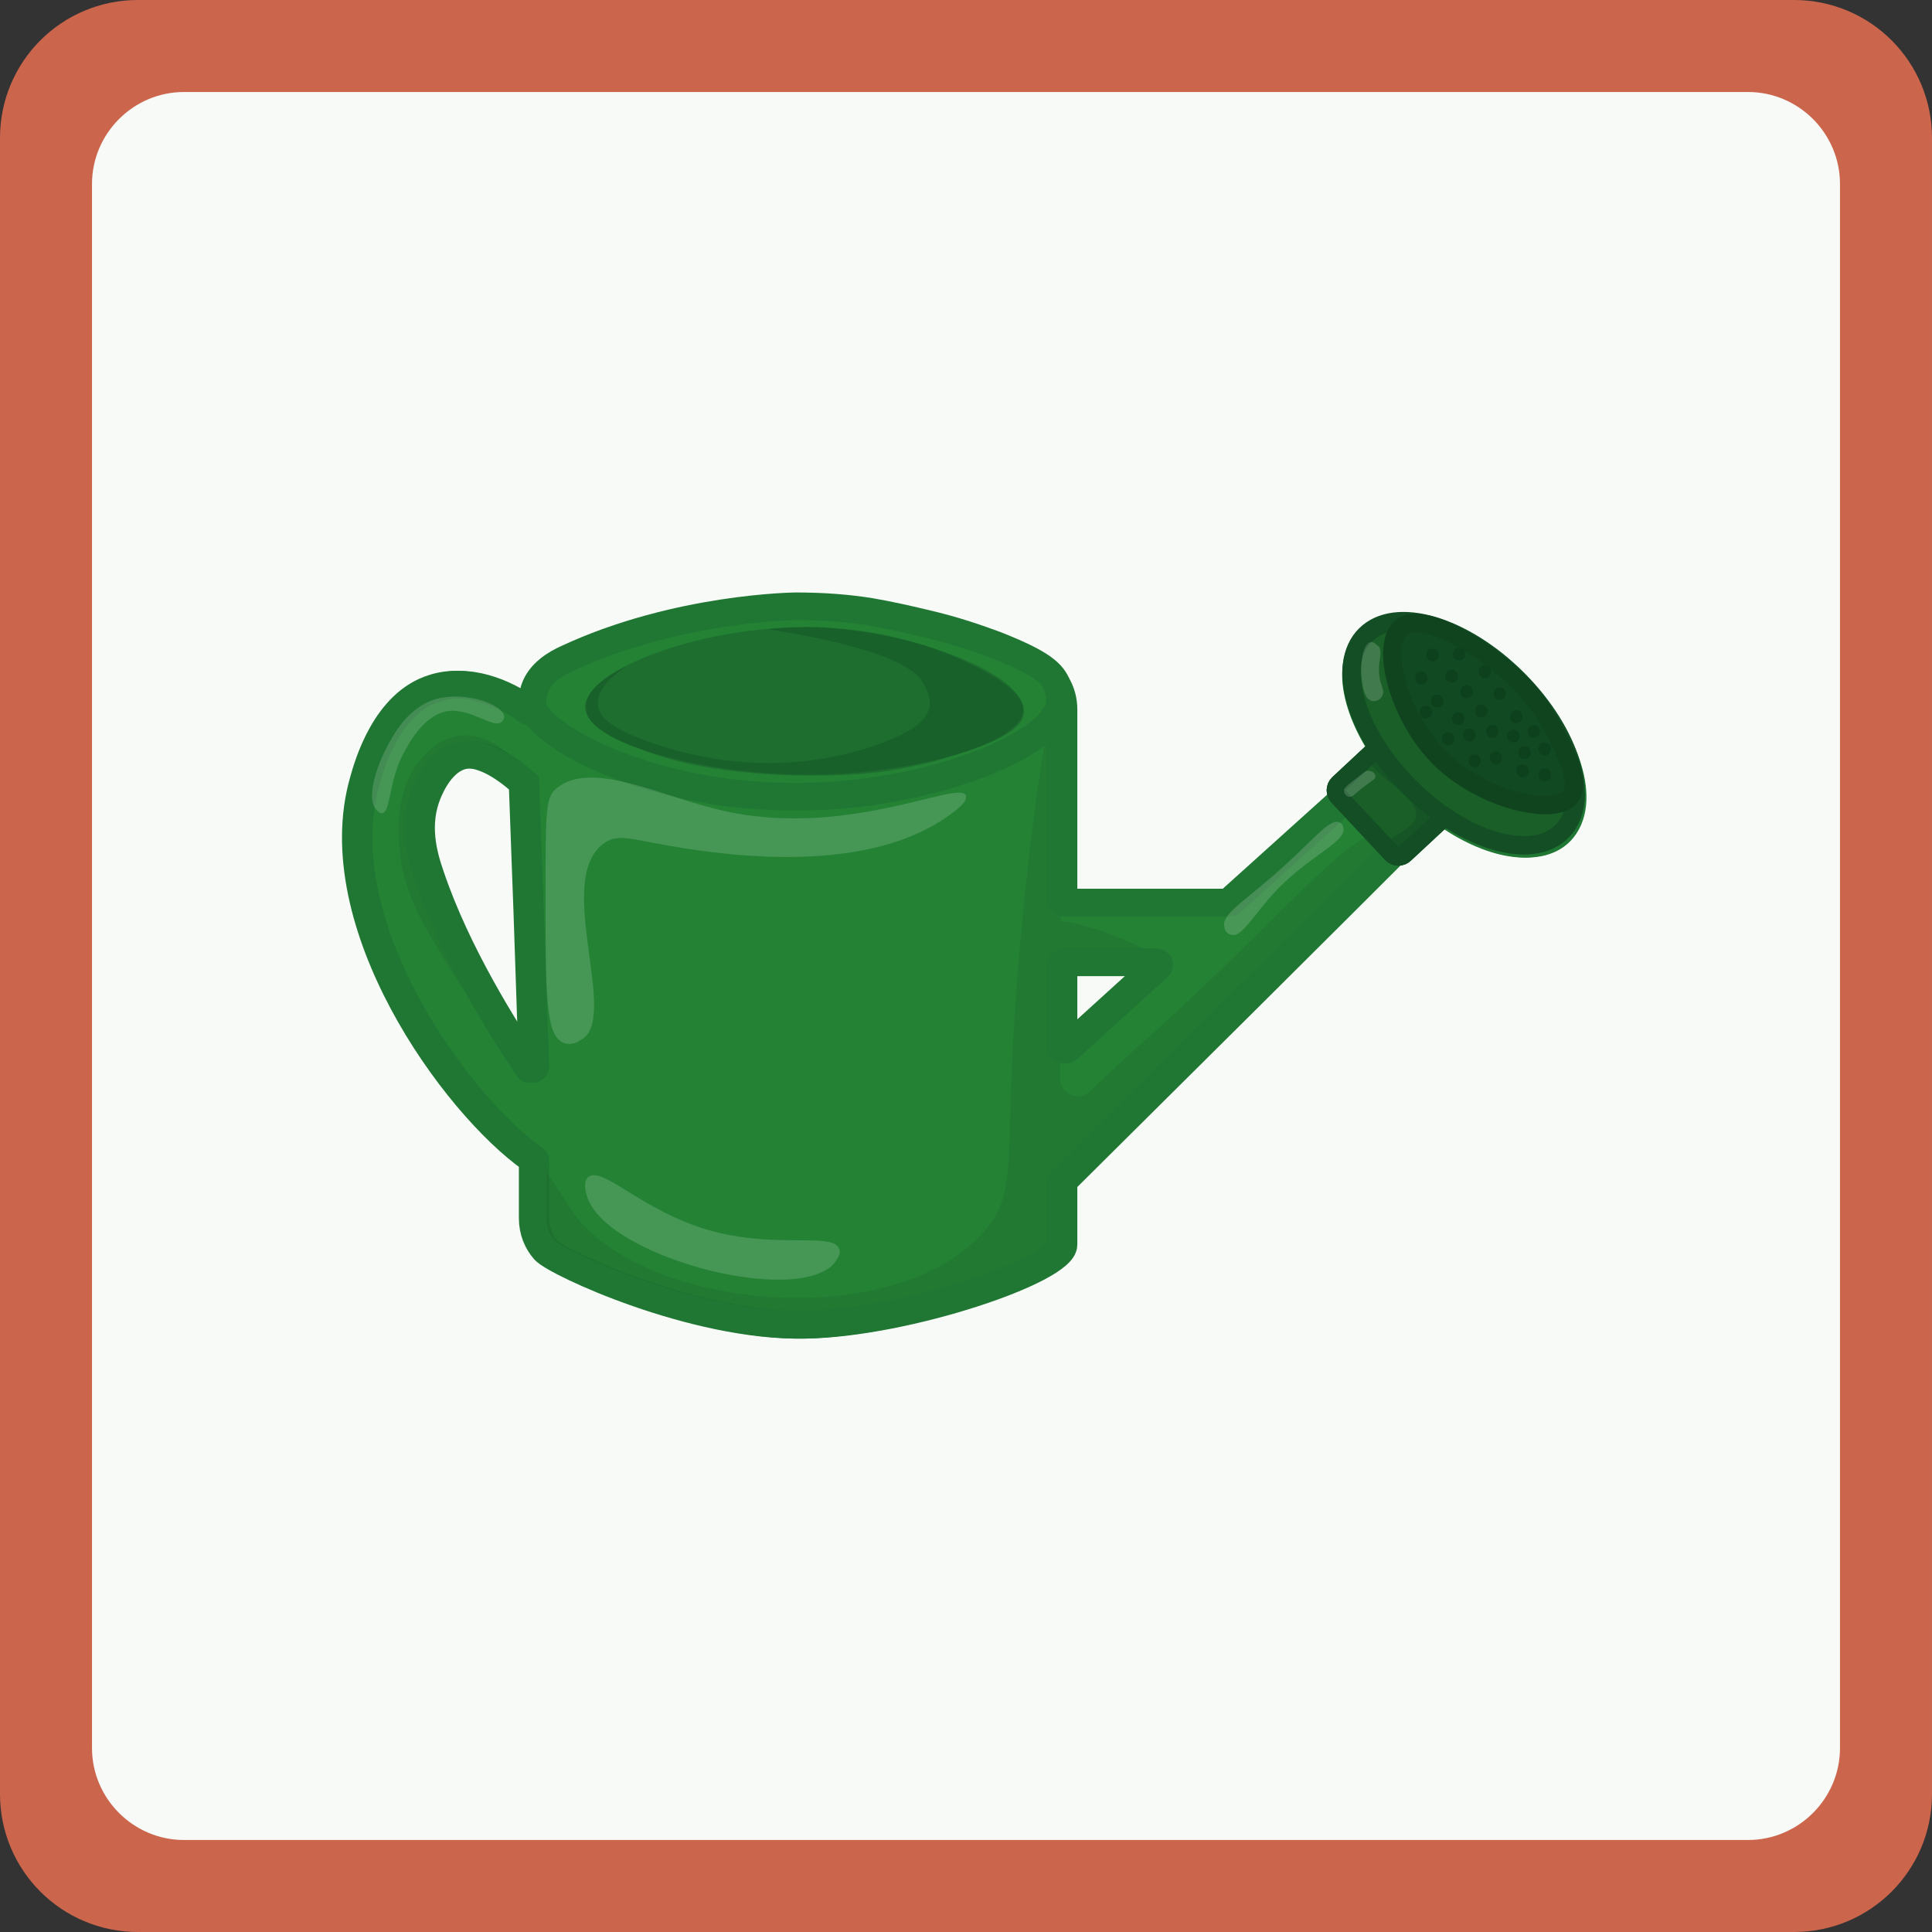 <?xml version="1.0" encoding="utf-8"?>
<!-- Generator: Adobe Illustrator 28.3.0, SVG Export Plug-In . SVG Version: 6.00 Build 0)  -->
<svg version="1.1" id="Calque_1" xmlns="http://www.w3.org/2000/svg" xmlns:xlink="http://www.w3.org/1999/xlink" x="0px" y="0px"
	 viewBox="0 0 210 210" style="enable-background:new 0 0 210 210;" xml:space="preserve">
<rect x="0" y="0" width="210" height="210" fill="#333333" stroke="none"/>
<style type="text/css">
	.st0{fill:#CB664D;}
	.st1{fill:#F7FAF7;}
	.st2{fill:#248235;stroke:#207733;stroke-width:3;stroke-miterlimit:10;}
	.st3{opacity:0.63;}
	.st4{opacity:0.24;fill:#124923;enable-background:new    ;}
	.st5{fill:none;stroke:#207733;stroke-width:3;stroke-miterlimit:10;}
	.st6{fill:#1A5F28;stroke:#134E25;stroke-width:2;stroke-miterlimit:10;}
	.st7{opacity:0.41;fill:#124923;enable-background:new    ;}
	.st8{fill:none;stroke:#134E25;stroke-width:2;stroke-miterlimit:10;}
	.st9{fill:#1A5F28;stroke:#134E25;stroke-width:2;stroke-miterlimit:10;}
	.st10{fill:#114922;}
	.st11{fill:none;stroke:#0F441F;stroke-width:2;stroke-miterlimit:10;}
	.st12{fill:#0D411D;}
	.st13{opacity:0.35;fill:#124923;enable-background:new    ;}
	.st14{opacity:0.16;fill:#FFFFFF;enable-background:new    ;}
	.st15{opacity:0.17;fill:#FFFFFF;enable-background:new    ;}
</style>
<g id="border">
	<path class="st0" d="M195,210H15c-8.3,0-15-6.7-15-15V15C0,6.7,6.7,0,15,0h180c8.3,0,15,6.7,15,15v180C210,203.3,203.3,210,195,210
		z"/>
	<path class="st1" d="M190,200H20c-5.5,0-10-4.5-10-10V20c0-5.5,4.5-10,10-10h170c5.5,0,10,4.5,10,10v170
		C200,195.5,195.5,200,190,200z"/>
</g>
<g>
	<path class="st2" d="M164.7,74.6C159,69,152,66.8,149,69.7c-2.4,2.4-1.4,7.5,2.1,12.4c0.1,0.1,0.1,0.3,0,0.4L133.9,98
		c-0.1,0-0.1,0.1-0.2,0.1h-17.8c-0.2,0-0.3-0.1-0.3-0.3V77.1c0-2-1.1-3.8-2.8-4.6c-5.4-2.7-14.6-6.3-26.5-6.2
		C75,66.4,66.2,69.8,61,72.5c-1.7,0.9-2.8,2.7-2.8,4.6l0,0c0,0.2-0.3,0.4-0.5,0.2c-3-2.2-6.9-3.6-10.3-2.5
		c-5.2,1.6-7.1,8.3-7.6,10.1c-4.4,15.4,9.8,35.1,18.3,41.1c0.1,0.1,0.1,0.1,0.1,0.2v6.2c0,1.4,0.5,2.6,1.3,3.5
		c1.3,1.4,16.2,8.3,28.1,8.1c11.1-0.2,28-6,28-8.7v-6.8c0-0.1,0-0.2,0.1-0.2c13.6-13.5,27.1-26.9,40.6-40.4c0.1-0.1,0.3-0.1,0.4,0
		c5,3.8,10.4,5,12.9,2.5C172.6,87.3,170.4,80.3,164.7,74.6L164.7,74.6z M46.8,95.2c-0.8-2.3-1.7-5.6-0.3-9c0.3-0.7,1.5-3.6,3.9-4.1
		c2.8-0.6,6.1,2.5,6.7,3l0,0l0,0l0,0c0.1,2.7,0.2,5.4,0.3,8.2c0.3,7.5,0.5,15.1,0.8,22.6c0,0.3-0.4,0.4-0.5,0.2
		C54.8,111.8,49.6,103.5,46.8,95.2L46.8,95.2z M115.9,104.6h9.8c0.3,0,0.4,0.3,0.2,0.5l-9.8,8.9c-0.2,0.2-0.5,0-0.5-0.2v-8.9
		C115.6,104.7,115.8,104.6,115.9,104.6z"/>
	<g class="st3">
		<path class="st4" d="M49.3,101.7c-3-6.7-4.5-10.3-3.4-14.3c0.3-1,1-3.6,3.3-4.7c0.2-0.1,1.1-0.5,2.4-0.4c3.1,0.2,5.1,3.1,5.5,2.7
			c0.2-0.2-0.3-1.2-0.9-2c-0.2-0.2-2.8-3.6-6.4-3c-2.2,0.3-3.5,1.9-4.2,2.7c-2.6,3.2-2.3,7.4-2.2,9.4c0.4,4.9,2.5,8.3,5.9,13.8
			c3.8,6.1,8,10.8,8.2,10.6c0.1-0.1-1.2-1.8-3.1-5C54,110.8,51.5,106.7,49.3,101.7L49.3,101.7z"/>
		<path class="st4" d="M150.4,90.8c-2.3-1.5-9.9,7.2-18.5,15.4c-5,4.8-9.8,8.9-13.4,12.4c-1.2,1.2-3.3,0.3-3.3-1.4c0,0,0,0,0-0.1
			c0-0.8,0-1.9,0-3.5c0-3.5,0-6.8,0-9.2c1.3,0.5,3.2,0.4,5.2,0.3c0.9,0,1.2-0.1,2.3-0.1c2.5,0,3.4,0.3,3.5,0
			c0.2-0.5-3.1-2.3-6.8-3.5c-1.6-0.5-3.1-1-4.1-0.9c0.1-12.8,0.2-23.7-0.5-23.8c-0.8-0.1-2.6,11.7-3.9,26.1
			c-2.1,23.2,0.1,26.4-3.7,31.1c-9.6,11.5-37.7,8.9-45.1-2.1c-1-1.5-3.5-5.7-4.2-5.4c-0.3,0.1,0.2,1.1,0.1,3.7c0,1.7-0.3,2.5,0.1,4
			c0,0,0.2,0.9,0.7,1.7c1.6,2.9,4.9,3.6,11.3,5.3c8.8,2.4,7.8,2.4,10,2.7c4.8,0.7,8.5,0.5,11,0.4c6.3-0.4,10.1-1.7,17.7-4.2
			c1.9-0.6,5.3-1.8,6.1-4.4c0.1-0.4,0.2-1,0.3-2.1c0.1-1.5,0.1-2.9,0.1-3.8c0-0.6,0.2-1.1,0.7-1.5c0.6-0.6,1.3-1.4,2.1-2.2
			c1.5-1.7,3.3-3.1,4.7-4.7c3.5-4,4.9-4.5,12.3-12c4.4-4.5,9.1-8.6,13.4-13.3c0.9-0.9,1.5-1.9,2.7-2.2c0.2-0.1,0.5-0.1,0.6-0.3
			C152,92.4,150.8,91.1,150.4,90.8L150.4,90.8z"/>
	</g>
	<path class="st5" d="M164.4,74.6c-5.7-5.7-12.7-7.9-15.7-4.9c-2.4,2.4-1.4,7.5,2.1,12.4c0.1,0.1,0.1,0.3,0,0.4L133.6,98
		c-0.1,0-0.1,0.1-0.2,0.1h-17.8c-0.2,0-0.3-0.1-0.3-0.3V77.1c0-2-1.1-3.8-2.8-4.6c-5.4-2.7-14.6-6.3-26.5-6.2
		c-11.3,0.1-20.1,3.5-25.3,6.2c-1.7,0.9-2.8,2.7-2.8,4.6l0,0c0,0.2-0.3,0.4-0.5,0.2c-3-2.2-6.9-3.6-10.3-2.5
		c-5.2,1.6-7.1,8.3-7.6,10.1c-4.4,15.4,9.8,35.1,18.3,41.1c0.1,0.1,0.1,0.1,0.1,0.2v6.2c0,1.4,0.5,2.6,1.3,3.5
		c1.3,1.4,16.2,8.3,28.1,8.1c11.1-0.2,28-6,28-8.7v-6.8c0-0.1,0-0.2,0.1-0.2c13.6-13.5,27.1-26.9,40.6-40.4c0.1-0.1,0.3-0.1,0.4,0
		c5,3.8,10.4,5,12.9,2.5C172.3,87.3,170.1,80.3,164.4,74.6L164.4,74.6z M46.5,95.2c-0.8-2.3-1.7-5.6-0.3-9c0.3-0.7,1.5-3.6,3.9-4.1
		c2.8-0.6,6.1,2.5,6.7,3l0,0l0,0l0,0c0.1,2.7,0.2,5.4,0.3,8.2c0.3,7.5,0.5,15.1,0.8,22.6c0,0.3-0.4,0.4-0.5,0.2
		C54.5,111.8,49.3,103.5,46.5,95.2L46.5,95.2z M115.6,104.6h9.8c0.3,0,0.4,0.3,0.2,0.5l-9.8,8.9c-0.2,0.2-0.5,0-0.5-0.2v-8.9
		C115.3,104.7,115.5,104.6,115.6,104.6z"/>
	<g id="bouchon">
		<path class="st6" d="M145.5,85.2l4.4-4.1c0.4-0.4,1-0.4,1.4,0l5.8,6.2c0.4,0.4,0.4,1,0,1.4l-4.4,4.1c-0.4,0.4-1,0.4-1.4,0
			l-5.8-6.2C145.1,86.2,145.1,85.6,145.5,85.2z"/>
		<path class="st7" d="M149.4,81.4c-0.4,0.1-0.5,0.6-0.5,0.6c-0.6,2.1,5.4,4.3,5,6.7c-0.3,1.7-3.4,2.2-3.2,3.4
			c0.1,0.5,0.7,0.9,1.2,1c0.6,0.1,1.1-0.3,4-3.4c0.4-0.4,0.6-0.6,0.6-0.9c0.1-1.1-1.7-1.6-3.7-3.5C150.9,83.3,150.3,81.2,149.4,81.4
			L149.4,81.4z"/>
		<path class="st8" d="M145.5,85.2l4.4-4.1c0.4-0.4,1-0.4,1.4,0l5.8,6.2c0.4,0.4,0.4,1,0,1.4l-4.4,4.1c-0.4,0.4-1,0.4-1.4,0
			l-5.8-6.2C145.1,86.2,145.1,85.6,145.5,85.2z"/>
		
			<ellipse transform="matrix(0.707 -0.707 0.707 0.707 -9.739 135.835)" class="st9" cx="159.1" cy="79.7" rx="8.3" ry="15.1"/>
		<path class="st10" d="M171,86.4c-1.6,2.1-9.4,0.5-14.2-4.2c-4.5-4.5-6.5-12.2-4.2-14.2c2.4-1.9,9.3,2.3,13,6.1
			c0.5,0.5,2.1,2.2,3.5,4.8C170.3,81.2,172.2,84.9,171,86.4L171,86.4z"/>
		<path class="st11" d="M170.7,86.6c-1.6,2.1-9.4,0.5-14.2-4.2c-4.5-4.5-6.5-12.2-4.2-14.2c2.4-1.9,9.3,2.3,13,6.1
			c0.5,0.5,2.1,2.2,3.5,4.8C170,81.4,171.9,85,170.7,86.6L170.7,86.6z"/>
		<g id="Calque_9">
			<path class="st12" d="M154.5,74.4c0.9,0,0.9-1.4,0-1.4S153.6,74.4,154.5,74.4L154.5,74.4z"/>
			<path class="st12" d="M155.7,71.9c0.9,0,0.9-1.4,0-1.4S154.8,71.9,155.7,71.9L155.7,71.9z"/>
			<path class="st12" d="M158.6,71.8c0.9,0,0.9-1.4,0-1.4S157.7,71.8,158.6,71.8L158.6,71.8z"/>
			<path class="st12" d="M161,78c0.9,0,0.9-1.4,0-1.4S160.1,78,161,78L161,78z"/>
			<path class="st12" d="M162.2,80.2c0.9,0,0.9-1.4,0-1.4C161.3,78.8,161.3,80.2,162.2,80.2L162.2,80.2z"/>
			<path class="st12" d="M164.5,80.7c0.9,0,0.9-1.4,0-1.4S163.6,80.7,164.5,80.7L164.5,80.7z"/>
			<path class="st12" d="M164.8,78.6c0.9,0,0.9-1.4,0-1.4C163.9,77.2,163.9,78.6,164.8,78.6L164.8,78.6z"/>
			<path class="st12" d="M157.8,74.2c0.9,0,0.9-1.4,0-1.4S156.8,74.2,157.8,74.2L157.8,74.2z"/>
			<path class="st12" d="M156.2,76.9c0.9,0,0.9-1.4,0-1.4S155.3,76.9,156.2,76.9L156.2,76.9z"/>
			<path class="st12" d="M161.4,73.7c0.9,0,0.9-1.4,0-1.4C160.5,72.3,160.5,73.7,161.4,73.7L161.4,73.7z"/>
			<path class="st12" d="M159.4,75.9c0.9,0,0.9-1.4,0-1.4S158.5,75.9,159.4,75.9L159.4,75.9z"/>
			<path class="st12" d="M158.5,78.8c0.9,0,0.9-1.4,0-1.4S157.6,78.8,158.5,78.8L158.5,78.8z"/>
			<path class="st12" d="M159.7,80.6c0.9,0,0.9-1.4,0-1.4S158.8,80.6,159.7,80.6L159.7,80.6z"/>
			<path class="st12" d="M163,76.1c0.9,0,0.9-1.4,0-1.4S162.1,76.1,163,76.1L163,76.1z"/>
			<path class="st12" d="M166.7,80.2c0.9,0,0.9-1.4,0-1.4S165.8,80.2,166.7,80.2L166.7,80.2z"/>
			<path class="st12" d="M167.9,82.1c0.9,0,0.9-1.4,0-1.4S167,82.1,167.9,82.1L167.9,82.1z"/>
			<path class="st12" d="M167.9,84.9c0.9,0,0.9-1.4,0-1.4S167,84.9,167.9,84.9L167.9,84.9z"/>
			<path class="st12" d="M165.5,84.5c0.9,0,0.9-1.4,0-1.4S164.6,84.5,165.5,84.5L165.5,84.5z"/>
			<path class="st12" d="M162.6,83.1c0.9,0,0.9-1.4,0-1.4S161.7,83.1,162.6,83.1L162.6,83.1z"/>
			<path class="st12" d="M165.7,82.5c0.9,0,0.9-1.4,0-1.4S164.8,82.5,165.7,82.5L165.7,82.5z"/>
			<path class="st12" d="M157.4,81c0.9,0,0.9-1.4,0-1.4S156.5,81,157.4,81L157.4,81z"/>
			<path class="st12" d="M155,78.1c0.9,0,0.9-1.4,0-1.4S154.1,78.1,155,78.1L155,78.1z"/>
			<path class="st12" d="M160.3,83.4c0.9,0,0.9-1.4,0-1.4S159.4,83.4,160.3,83.4L160.3,83.4z"/>
		</g>
	</g>
	<path class="st2" d="M115.2,76.4c0.1-1-0.3-1.9-0.3-1.9c-0.5-1.3-1.6-2.4-6.7-4.4c-1.9-0.7-4.4-1.6-7.9-2.4
		c-1.7-0.4-3.4-0.8-5.7-1.2c-2.5-0.4-5.1-0.6-8.1-0.6c0,0-12.9,0.1-24.9,5.7c-1.1,0.5-2.9,1.5-3.5,3.3c0,0-0.3,0.8-0.2,1.8
		c0.3,3,12.4,10,28.7,9.9C101.2,86.6,114.9,80.8,115.2,76.4L115.2,76.4z"/>
	<path class="st13" d="M63.6,76.9c-0.1-4.1,13.1-9.1,25.2-8.7c10.6,0.4,22.6,5.1,22.4,9c-0.2,4-13.4,7.1-23.6,7
		C77.2,84.2,63.8,81,63.6,76.9L63.6,76.9z"/>
	<path class="st14" d="M61.4,113.4c-2.1-0.6-2.1-5-2.1-16c0-9.7,0-10.8,1.3-11.8c3.7-2.9,11,0.8,17.1,2.3
		c13.9,3.6,26.7-3.3,27.3-1.4c0.1,0.4-0.2,0.9-1.4,1.8c-7.4,5.7-19.2,5.2-26.4,4.3c-8.1-1-9.7-2.3-11.6-0.9c-5.5,4,2,19.4-2.6,21.4
		C62.8,113.3,62.1,113.6,61.4,113.4L61.4,113.4z"/>
	<path class="st14" d="M64,127.9c1.6-1.1,5.8,3.7,13,5.8c7.3,2.1,13.4,0.2,14.2,2c0.3,0.7-0.4,1.4-0.6,1.7
		c-4.4,4.6-24.9-0.9-26.8-7.4C63.7,129.7,63.3,128.4,64,127.9L64,127.9z"/>
	<path class="st14" d="M47.7,75.9c-3.3,0.8-4.9,3.9-5.7,5.4c-1.1,2.1-2.3,5.7-1,6.8c0.1,0.1,0.3,0.3,0.5,0.3c1-0.1,0.7-3.3,2.3-6.4
		c0.5-0.9,2.1-4.2,4.8-4.7c2.6-0.4,5.2,2.1,6,1.1c0,0,0.2-0.2,0.2-0.5C54.7,76.6,50.9,75.2,47.7,75.9L47.7,75.9z"/>
	<path class="st15" d="M146.1,86c0,0.3,0.2,0.5,0.5,0.6c0.4,0.1,0.6-0.3,1.8-1.2c0.8-0.6,1.1-0.7,1.1-1s-0.3-0.6-0.7-0.6
		c-0.3-0.1-0.5,0.1-1.5,0.9C146.2,85.5,146,85.8,146.1,86L146.1,86z"/>
	<path class="st15" d="M149,69.8c-0.8,0.1-1.2,2.2-1,3.9c0.1,0.7,0.2,2,0.9,2.4c0.5,0.3,1.2,0,1.4-0.6s-0.3-1-0.4-2.3
		c-0.1-1.5,0.4-2.1,0-2.9C149.6,70.1,149.3,69.7,149,69.8L149,69.8z"/>
	<path class="st15" d="M145.6,89.4c0.3,0.1,0.4,0.4,0.4,0.5c0.5,1.5-3.3,2.9-7,6.6c-2.8,2.9-4,5.5-5.2,5.1c-0.4-0.1-0.7-0.5-0.7-0.8
		c-0.4-1.3,1.8-2.6,4.8-5.2C142.4,91.8,144.5,88.8,145.6,89.4L145.6,89.4z"/>
	<path class="st13" d="M68.1,72.4c-0.7,0.5-3.3,2.2-3.1,4.2c0.1,1.4,1.5,2.6,5.7,4.1c14.8,5.2,26.4-0.1,28.6-1.6
		c0.4-0.3,1.4-1,1.7-2.1c0.3-1.3-0.5-2.5-0.8-3c-2.4-3.6-16.1-5.5-16.8-5.6c1.9-0.2,4.6-0.4,7.7-0.1c5,0.4,8.5,1.6,9.3,1.8
		c1.1,0.4,11.3,3.9,10.9,7.4c-0.2,2.4-5.5,4-9.2,5.1c-0.7,0.2-2.6,0.7-5.1,1.1c-2.9,0.5-5.7,0.6-9.2,0.6c-1.9,0-3.6-0.1-5.3-0.2
		c-3-0.3-6.7-0.6-11-2c-3.5-1.2-7.7-2.7-7.8-5.1C63.5,74.7,67,72.9,68.1,72.4L68.1,72.4z"/>
</g>
</svg>
